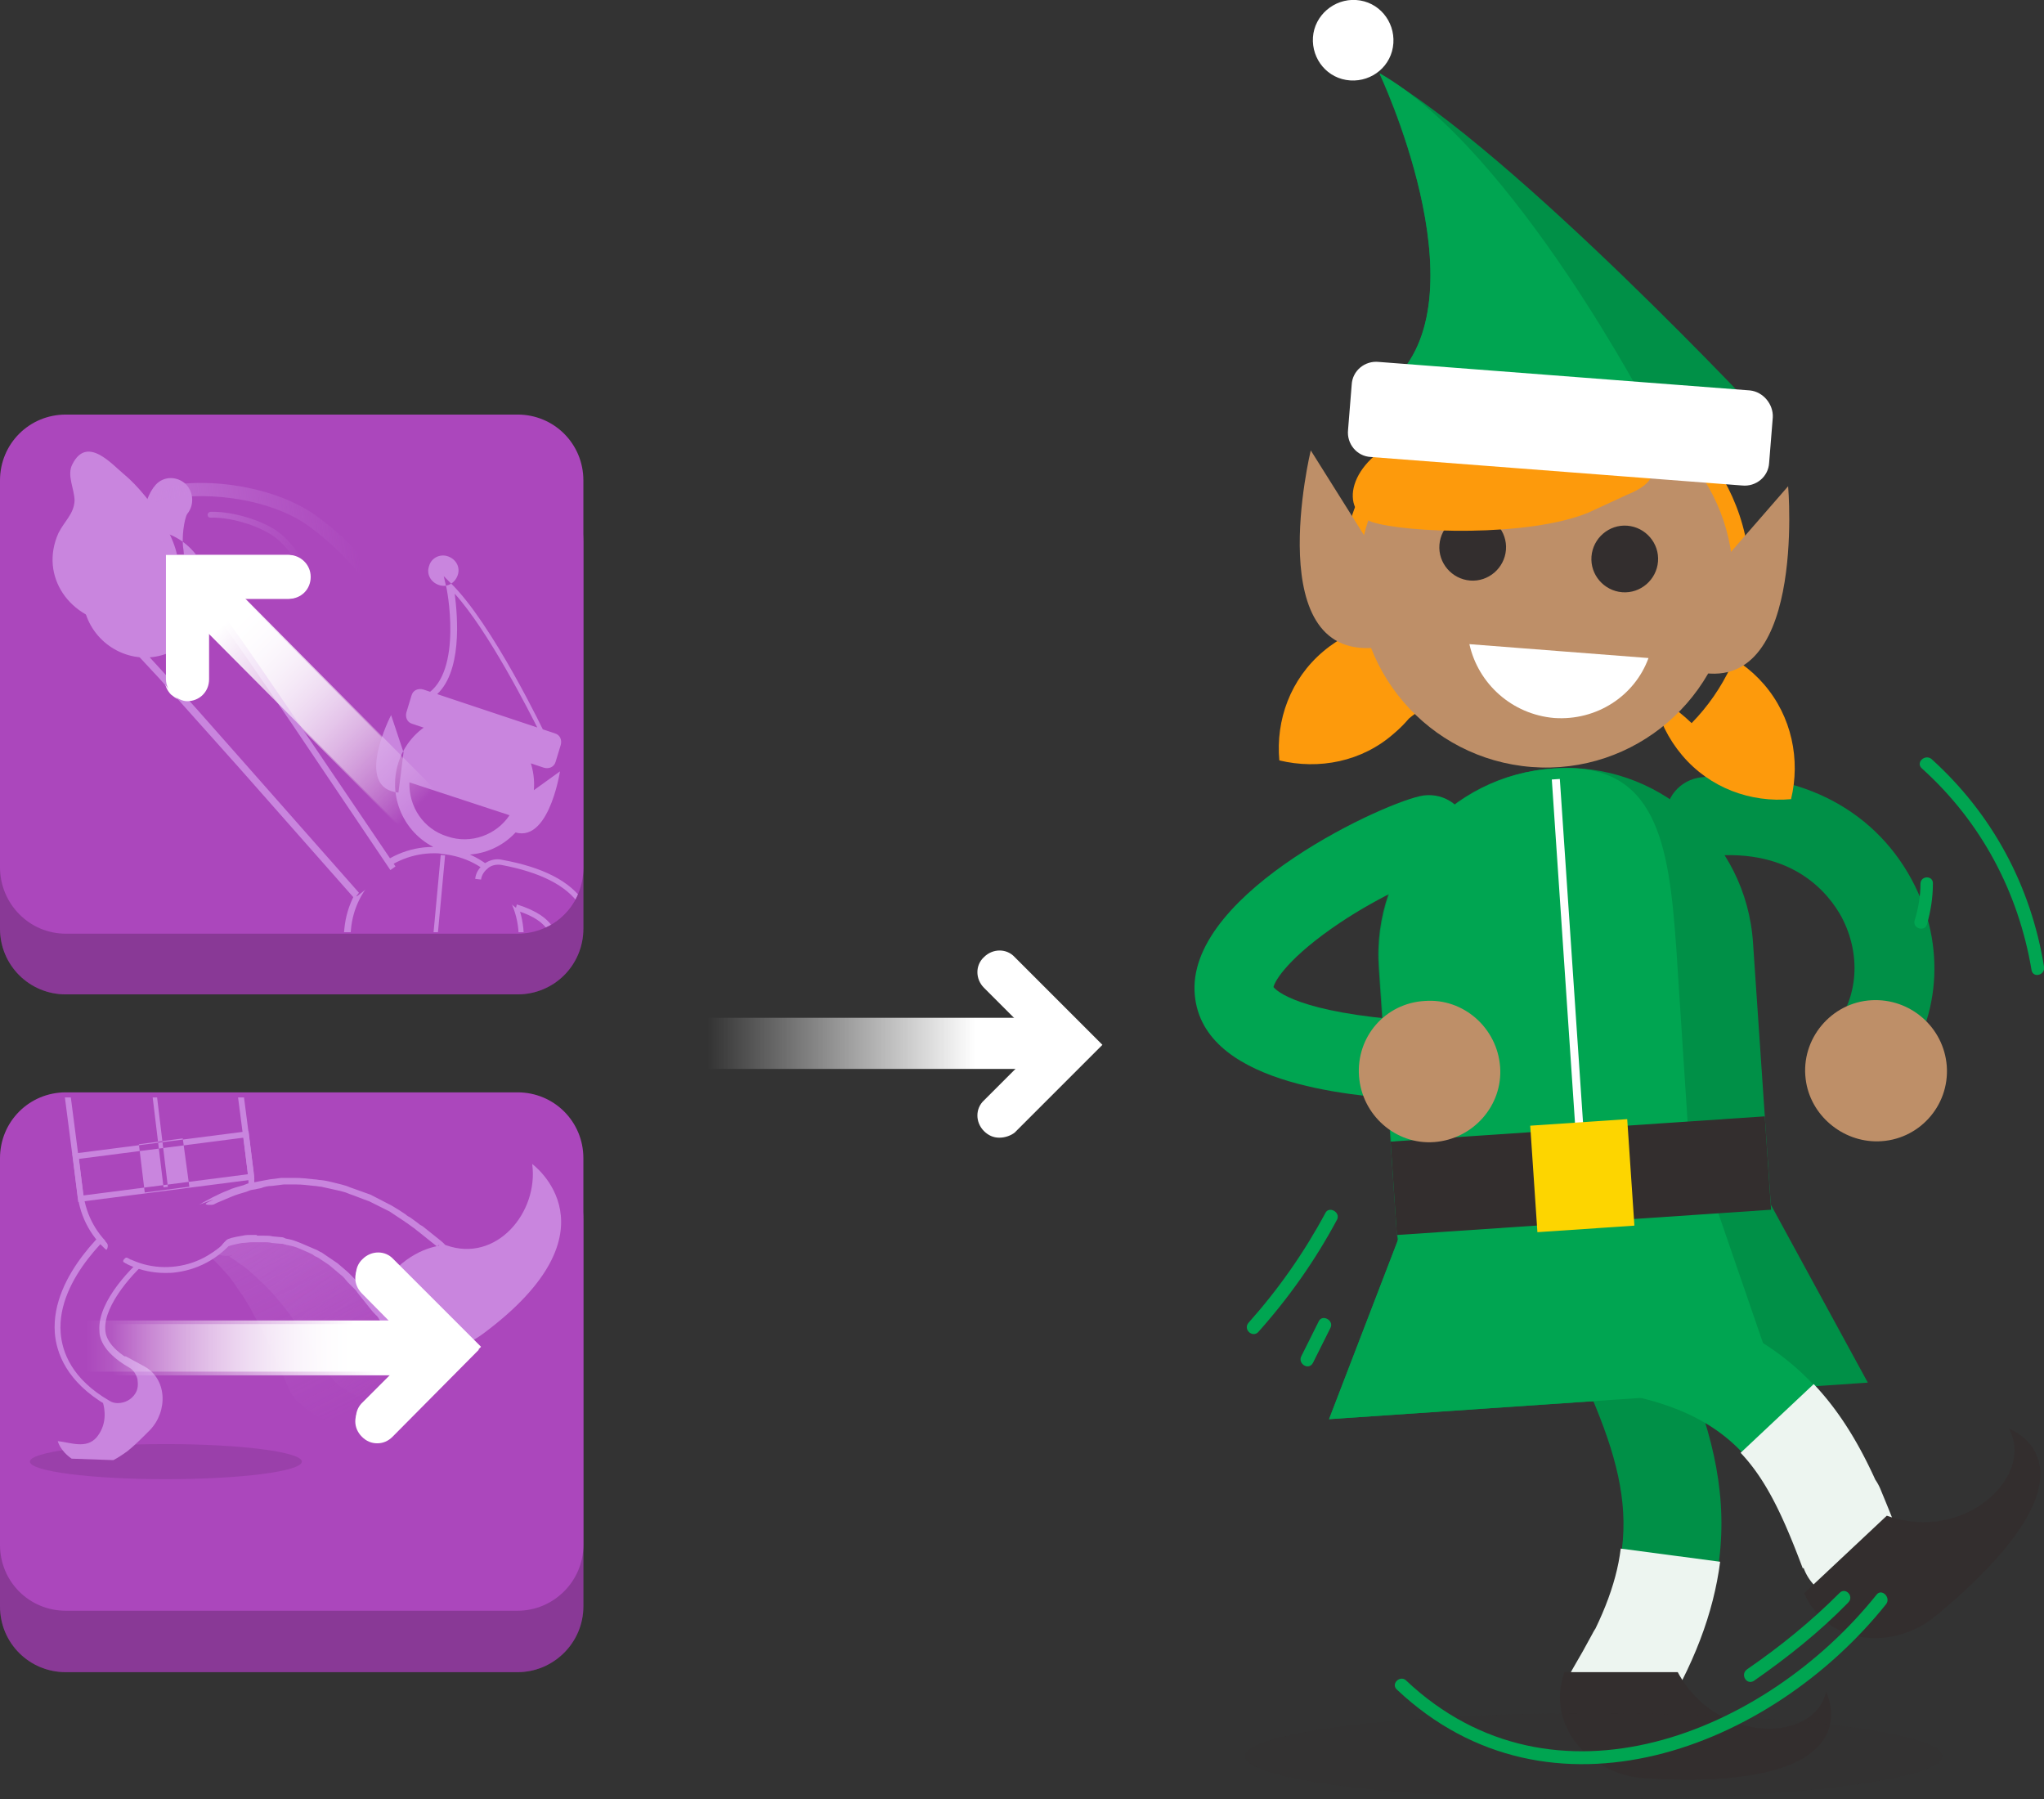 <svg xmlns="http://www.w3.org/2000/svg" xmlns:xlink="http://www.w3.org/1999/xlink" width="279.6" height="246.1" viewBox="0 0 279.6 246.1"><rect x="0" y="0" width="279.6" height="246.1" fill="#333333" stroke="none"/><style>.st0{fill:#009047}.st1{fill:#edf5f0}.st2{fill:#00a551}.st3{fill:#fd9a0c}.st4{fill:#be8f68}.st5{fill:#fff}.st6{fill:#332e2e}.st7{fill:#fdd500}.st8{opacity:.2;fill:#332e2e}.st9{opacity:.11}.st10{fill:#ab47bc}.st11{opacity:.2}.st12{clip-path:url(#SVGID_2_)}.st13{fill:url(#SVGID_3_)}.st14{clip-path:url(#SVGID_5_)}.st15{fill:#c985de}.st16{fill:url(#SVGID_6_)}.st17{opacity:.66;fill:url(#SVGID_7_)}.st18{opacity:.47;fill:url(#SVGID_8_)}.st19{fill:url(#SVGID_9_)}.st20{clip-path:url(#SVGID_11_)}.st21{opacity:.3;clip-path:url(#SVGID_13_);fill:url(#SVGID_14_)}.st22{opacity:.3;fill:url(#SVGID_15_)}.st22,.st23{clip-path:url(#SVGID_13_)}.st24{fill:none}.st25{opacity:.1}.st26{fill:none;stroke:#c985de;stroke-width:10.236;stroke-linecap:round;stroke-miterlimit:10}.st27,.st28{stroke:#d7deda;stroke-width:10.468}.st27{fill:none;stroke-miterlimit:10;stroke-dasharray:15.819,139.577}.st28{stroke-linecap:round;stroke-dasharray:4.653,139.577}.st28,.st29,.st30,.st31{fill:none;stroke-miterlimit:10}.st29{stroke-linecap:round;stroke:#c985de;stroke-width:11.077}.st30,.st31{stroke:#d7deda;stroke-width:11.328;stroke-dasharray:17.119,151.046}.st31{stroke-linecap:round;stroke-dasharray:5.035,151.046}.st32{fill:url(#SVGID_16_)}.st33,.st34{clip-path:url(#SVGID_13_);fill:#c985de}.st34{fill:#ab47bc}.st35{fill:url(#SVGID_17_)}.st36{fill:url(#SVGID_18_)}.st37{fill:url(#SVGID_19_)}.st38{fill:none;stroke:#009047;stroke-width:13.447;stroke-linecap:round;stroke-miterlimit:10}.st39,.st40{stroke:#edf5f0;stroke-width:13.752}.st39{fill:none;stroke-miterlimit:10;stroke-dasharray:20.781,183.364}.st40{stroke-linecap:round;stroke-dasharray:6.112,183.364}.st40,.st41,.st42,.st43,.st44{fill:none;stroke-miterlimit:10}.st41{stroke-linecap:round;stroke:#009047;stroke-width:10.858}.st42{stroke:#fff;stroke-width:1.134}.st43,.st44{stroke:#00a551;stroke-width:13.447;stroke-linecap:round}.st44{stroke-width:10.858}.st45{clip-path:url(#SVGID_21_)}.st46{fill:url(#SVGID_22_)}.st47{clip-path:url(#SVGID_24_)}.st48{fill:url(#SVGID_25_)}.st49{opacity:.66;fill:url(#SVGID_26_)}.st50{opacity:.47;fill:url(#SVGID_27_)}.st51{fill:url(#SVGID_28_)}.st52{clip-path:url(#SVGID_30_)}.st53{opacity:.3;clip-path:url(#SVGID_32_);fill:url(#SVGID_33_)}.st54{opacity:.3;fill:url(#SVGID_34_)}.st54,.st55{clip-path:url(#SVGID_32_)}.st56{fill:url(#SVGID_35_)}.st57,.st58{clip-path:url(#SVGID_32_);fill:#c985de}.st58{fill:#ab47bc}.st59{fill:url(#SVGID_36_)}.st60,.st61,.st62{fill:none;stroke-miterlimit:10}.st60{stroke-linecap:round;stroke:#fff;stroke-width:6}.st61,.st62{stroke:url(#SVGID_37_);stroke-width:7}.st62{stroke:url(#SVGID_38_)}</style><path class="st0" d="M221 238.7c-1.2 0-2.4-.3-3.5-1-3.2-1.9-4.1-6.1-2.2-9.2 10.3-16.8 7.8-26.2-.4-43.7-1.6-3.4-.1-7.4 3.2-8.9 3.4-1.6 7.4-.1 8.9 3.2 8.7 18.6 13.8 33.5-.4 56.5-1.1 1.9-3.3 3.1-5.6 3.1z"/><path class="st1" d="M226.9 235.5l-11.7-7.2c3.7-6.1 5.9-11.5 6.5-16.5l13.6 1.8c-.9 7-3.6 14.2-8.4 21.9zm-5.9 3.3c-1.2 0-2.5-.3-3.6-1-3.2-2-4.2-6.2-2.3-9.5 1-1.7 1.9-3.3 2.7-4.8 1.7-3.4 5.8-4.8 9.2-3.1 3.4 1.7 4.8 5.8 3.1 9.2-.9 1.9-2.1 3.9-3.3 5.8-1.2 2.2-3.5 3.4-5.8 3.4z"/><path class="st0" d="M255.1 149.3c-1.2 0-2.4-.4-3.4-1.2-2.3-1.9-2.7-5.3-.8-7.6 3.3-4.1 3.7-10 1-15.1-1.6-2.9-6.4-9.5-18.1-8.3-3 .3-5.6-1.9-5.9-4.9-.3-3 1.9-5.6 4.9-5.9 12.6-1.2 23.3 4 28.7 14 4.8 8.9 4 19.5-2.1 27-1.1 1.3-2.7 2-4.3 2zm-12.9 15c1 14.1-9.7 26.4-23.9 27.3-14.1 1-26.4-9.7-27.3-23.9l-2.4-35.3c-1-14.1 9.7-26.4 23.9-27.3 14.1-1 26.4 9.7 27.3 23.9l2.4 35.3z"/><path class="st2" d="M231.6 165c1 14.1.9 25.6-13.2 26.6s-26.4-9.7-27.3-23.9l-2.4-35.3c-1-14.1 9.7-26.4 23.9-27.3 14.1-1 15.7 10.4 16.7 24.6l2.3 35.3z"/><path class="st0" d="M241.8 57.8s-34.6-37.1-53.1-47.7c0 0 14.1 29.8 2.2 41.7l50.9 6"/><path class="st2" d="M225.8 56.5S207.2 20.6 188.7 10c0 0 14.1 29.8 2.2 41.7l34.9 4.8z"/><path class="st3" d="M190.7 100.3c4.5-3.8 6.5-9.4 6-14.9-5.3-1.3-11.2-.1-15.7 3.7-4.5 3.8-6.5 9.4-6 14.9 5.4 1.3 11.3.2 15.7-3.7zm39.4 3c-3.8-4.5-5-10.3-3.7-15.7 5.5-.5 11.1 1.6 14.9 6s5 10.3 3.7 15.7c-5.5.5-11.1-1.5-14.9-6zm-38.3-4.1c.5-.6 1.1-1.1 1.8-1.6 6-4.3 13.6-7.8 21.2-6.5 6.4 1.1 12.1 3.5 16.6 7.8 4.4-4.5 7.4-10.6 7.9-17.4 1.2-15.4-10.3-28.8-25.7-30-15.4-1.2-28.8 10.3-30 25.7-.7 8.5 2.6 16.4 8.2 22z"/><path class="st4" d="M237 81.3c-1.1 14.1-13.4 24.7-27.5 23.6-14.1-1.1-24.7-13.4-23.6-27.5 1.1-14.1 13.4-24.7 27.5-23.6 14.1 1 24.7 13.4 23.6 27.5z"/><path class="st5" d="M201 88.1c1.2 5.4 5.8 9.6 11.6 10.1 5.8.4 11-3 12.9-8.2L201 88.1z"/><path class="st4" d="M212.5 87.3l-3.7-.3-.4-5.5 5.4.5z"/><path class="st6" d="M226.8 76.8c-.2 2.5-2.4 4.4-4.9 4.2-2.5-.2-4.4-2.4-4.2-4.9.2-2.5 2.4-4.4 4.9-4.2 2.5.2 4.4 2.4 4.2 4.9zM206 75.2c-.2 2.5-2.4 4.4-4.9 4.2-2.5-.2-4.4-2.4-4.2-4.9.2-2.5 2.4-4.4 4.9-4.2 2.5.2 4.4 2.4 4.2 4.9z"/><path class="st3" d="M217.5 59c-4.6-1.5-15.2-3-23.5.4l-1.6.3c-8.2 3.4-9.2 10.2-4.7 11.7 4.6 1.5 21.4 2.1 29.6-1.3l5.2-2.4c8.4-3.4-.4-7.2-5-8.7z"/><path class="st5" d="M242.5 57.1l-.5 6.2c-.1 1.9-1.8 3.3-3.7 3.1l-50.8-3.9c-1.9-.1-3.3-1.8-3.1-3.7l.5-6.2c.1-1.9 1.8-3.3 3.7-3.1l50.8 3.9c1.8.2 3.2 1.9 3.1 3.7m-62.9-52c-.2 3 2 5.7 5.1 5.9 3 .2 5.7-2 5.9-5.1.2-3-2-5.7-5.1-5.9-3-.2-5.7 2.1-5.9 5.1z"/><path class="st6" d="M214 228.7h15.5c5.2 9.7 18.5 9.9 20.3 2.7 0 0 7.1 13.8-24.9 11.8-7.5-.5-13.5-7.3-10.9-14.5z"/><path class="st5" d="M213.37 106.537l4.615 68.342-1.098.073-4.614-68.342z"/><path class="st0" d="M255.5 189.1l-73.7 5 10-26 50.4-3.4z"/><path class="st2" d="M243.3 189.9l-61.5 4.2 10-26 43-2.9z"/><path class="st6" d="M190.222 156.138l51.182-3.455.862 12.77-51.182 3.456z"/><path class="st4" d="M186.9 73.7l-7.6-12.1s-7.1 29.3 9.5 26.9l-1.9-14.8zm57.7-7.2s2.6 30-13.5 25.1l4.1-14.3 9.4-10.8"/><path class="st7" d="M209.32 153.96l13.268-.897.983 14.566-13.268.895z"/><ellipse class="st8" cx="218" cy="240.2" rx="47.7" ry="5.9"/><path class="st4" d="M266.3 145.8c.4 5.5-3.9 10.2-9.4 10.3-4.9.1-9.3-3.6-9.9-8.5-.7-5.5 3.5-10.5 9-10.8 5.3-.3 9.9 3.7 10.3 9z"/><path class="st2" d="M253.1 218.8c-2.7 0-5.3-1.7-6.3-4.4-5.7-15.1-10.5-24.4-38.3-25-3.7-.1-6.7-3.2-6.6-6.9.1-3.7 3.1-6.6 6.9-6.6 35.4.8 43.8 15.8 50.6 33.7 1.3 3.5-.5 7.4-3.9 8.7-.9.4-1.7.5-2.4.5z"/><path class="st1" d="M246.6 214.5c-2.6-6.9-4.9-12-8.5-15.8l10-9.4c5.7 6 8.9 13.7 11.4 20.4l-12.9 4.8zm6.5 4.4c-2.8 0-5.4-1.7-6.4-4.5-.8-2.2-1.5-3.9-2.1-5.4-1.5-3.5.1-7.5 3.6-9s7.5.1 9 3.6c.7 1.7 1.5 3.6 2.4 6a7 7 0 0 1-4 8.9c-.9.3-1.7.4-2.5.4z"/><path class="st6" d="M246.8 217.9l11.3-10.6c10.6 3.8 20.3-5.4 16.7-11.9 0 0 14.6 5.2-10 25.6-5.9 4.9-15 3.9-18-3.1z"/><path class="st2" d="M192.8 150.4h-.4c-7.8-.6-28.5-2.1-29-14.9-.5-13.7 26.5-26 31.3-26.7 3-.4 5.7 1.6 6.2 4.6.4 3-1.6 5.7-4.6 6.2-1.4.3-7.3 2.8-13 6.6-7 4.7-8.9 7.9-9.1 8.8.4.5 3.4 3.5 18.9 4.6 3 .2 5.2 2.8 5 5.8-.1 2.9-2.5 5-5.3 5z"/><path class="st4" d="M185.9 147.2c.4 5.3 5 9.4 10.3 9 5.3-.4 9.4-5 9-10.3-.4-5.3-5-9.4-10.3-9-5.4.3-9.4 4.9-9 10.3z"/><path class="st2" d="M181.3 165.9c-2.9 5.4-6.4 10.4-10.5 15-.8.9.5 2.1 1.3 1.3 4.2-4.7 7.8-9.8 10.8-15.4.5-1-1.1-1.9-1.6-.9zm-.9 14.8l-2.4 4.8c-.5 1 1 2 1.6.9l2.4-4.8c.5-1-1.1-1.9-1.6-.9zm10.7 50.4c20.9 19.7 51.1 8.1 66.9-11.7.7-.9-.6-2.2-1.3-1.3-15.2 19-44.2 30.8-64.4 11.7-.8-.7-2.1.5-1.2 1.3zm60.5-13.2c-3.9 3.9-8.1 7.3-12.6 10.4-1 .7-.1 2.2.9 1.6 4.6-3.2 9-6.7 12.9-10.7.9-.9-.4-2.2-1.2-1.3zm11.3-112.8c8.1 7.3 13.2 16.9 15 27.6.2 1.1 1.9.7 1.7-.5-1.8-11.1-7.1-20.9-15.4-28.4-.9-.7-2.2.5-1.3 1.3zm-.2 15.8c0 1.7-.3 3.4-.8 5-.3 1.1 1.4 1.6 1.7.5.5-1.8.8-3.6.8-5.5.1-1.2-1.7-1.2-1.7 0z"/><path class="st10" d="M9 136h61.8c5 0 9-4 9-9V74.1c0-5-4-9-9-9H9c-5 0-9 4-9 9V127c0 5 4 9 9 9z"/><path class="st11" d="M9 136h61.8c5 0 9-4 9-9V74.1c0-5-4-9-9-9H9c-5 0-9 4-9 9V127c0 5 4 9 9 9z"/><path class="st10" d="M9 127.7h61.8c5 0 9-4 9-9v-53c0-5-4-9-9-9H9c-5 0-9 4-9 9v52.9c0 5 4 9.1 9 9.1z"/><defs><path id="SVGID_1_" d="M9 127.7h61.8c5 0 9-4 9-9v-53c0-5-4-9-9-9H9c-5 0-9 4-9 9v52.9c0 5 4 9.1 9 9.1z"/></defs><clipPath id="SVGID_2_"><use xlink:href="#SVGID_1_" overflow="visible"/></clipPath><g class="st12"><g id="XMLID_6_"><path class="st5" d="M23.4 95c-.5-.5-.9-1.3-.9-2.1v-17h16.8c1.6 0 3 1.3 3 3s-1.3 3-3 3H28.4v11c0 1.7-1.3 3-3 3-.7 0-1.4-.4-2-.9z"/><linearGradient id="SVGID_3_" gradientUnits="userSpaceOnUse" x1="-5858.53" y1="-9160.635" x2="-5779.666" y2="-9160.635" gradientTransform="matrix(.425 .429 -.425 .429 -1377.974 6517.761)"><stop offset=".232" stop-color="#fff"/><stop offset="1" stop-color="#fff" stop-opacity="0"/></linearGradient><path class="st13" d="M58.1 116.6L24.5 82.8l4.9-4.9L63 111.7z"/></g><defs><path id="SVGID_4_" d="M.6 56.5h79.2v71H.6z"/></defs><clipPath id="SVGID_5_"><use xlink:href="#SVGID_4_" overflow="visible"/></clipPath><g class="st14"><path class="st15" d="M75.5 101.8l-17.9-6.3.7-.5c5.1-3.1 2.8-14.8 2.7-14.9l-.3-1.3.9.9c5.7 5.5 12.9 20.5 13.2 21.2l.7.9zm-16-6.6l14.4 5.1c-1.6-3.2-7.1-14-11.7-19.1.4 3.1 1.1 10.9-2.7 14zm-4.3 7.7l-1.7-5.1s-5.2 10 1 10.6l.7-5.5zm17.1 5.7l4.3-3.1s-1.7 11.1-7.1 7.9l2.8-4.8zm.3 1.7c-1.6 5-7 7.8-12 6.1-5-1.7-7.7-7.1-6.1-12.1 1.6-5 7-7.8 12-6.1 5 1.6 7.7 7 6.1 12.1zM56 107c-.1 3.3 1.9 6.4 5.2 7.4 3.2 1.1 6.7-.2 8.5-2.9L56 107zm13.3.7c-.3.9-1.3 1.4-2.1 1.1-.9-.3-1.4-1.3-1.1-2.2.3-.9 1.3-1.4 2.1-1.1.9.3 1.4 1.3 1.1 2.2zm-7.3-2.5c-.3.9-1.3 1.4-2.1 1.1-.9-.3-1.4-1.3-1.1-2.2.3-.9 1.3-1.4 2.1-1.1.9.3 1.4 1.3 1.1 2.2zm14-1c-.2.7-.9 1-1.6.8l-18-6c-.7-.2-1-.9-.8-1.6l.7-2.3c.2-.7.9-1 1.6-.8l18 6c.7.2 1 .9.8 1.6l-.7 2.3zM58.7 77.4c-.4 1.1.2 2.2 1.3 2.6 1.1.4 2.2-.2 2.6-1.3.4-1.1-.2-2.2-1.3-2.6-1.1-.4-2.3.2-2.6 1.3zm15.5 59.7c-.2 2.5-2.4 4.3-4.9 4.1-2.5-.2-4.3-2.4-4.1-4.9.2-2.5 2.4-4.3 4.9-4.1 2.5.2 4.3 2.4 4.1 4.9zm-16.3 20.1c-.4 0-.8 0-1.2-.1-3.3-.3-6.2-1.9-8.3-4.4-2.1-2.5-3.1-5.8-2.8-9.1l1.5-16.5c.6-6.8 6.6-11.9 13.4-11.2 3.3.3 6.2 1.9 8.3 4.4 2.1 2.5 3.1 5.8 2.8 9.1l-1.5 16.5c-.3 3.3-1.9 6.3-4.4 8.4-2.2 1.9-4.9 2.9-7.8 2.9zm1.5-40.5c-5.9 0-10.9 4.5-11.4 10.5l-1.5 16.5c-.3 3.1.6 6.1 2.6 8.5 2 2.4 4.7 3.8 7.8 4.1 3.1.3 6-.6 8.4-2.6 2.4-2 3.8-4.8 4.1-7.8l1.5-16.5c.3-3.1-.6-6.1-2.6-8.5-2-2.4-4.7-3.8-7.8-4.1-.4-.1-.8-.1-1.1-.1zm.888.24l.597.056-2.977 32.06-.597-.054zM46 144.2l23.7 2.2.5-5.9-23.7-2.2zm8.9 1.1l6.1.6.6-6.7-6.1-.6z"/><path class="st10" d="M48.8 122.6s-7.9-9-15.8-17.9c-4-4.5-7.9-8.9-10.9-12.2-3-3.3-5-5.4-5-5.4-2.4-2.5-2.3-6.4.2-8.8 2.4-2.4 6.3-2.3 8.7.2.2.2.3.4.5.6v.1s1.8 2.5 4.4 6.2c2.6 3.7 6 8.6 9.4 13.6l13.4 19.8"/><linearGradient id="SVGID_6_" gradientUnits="userSpaceOnUse" x1="54.154" y1="99.522" x2="15.028" y2="99.522"><stop offset=".153" stop-color="#C985DE"/><stop offset=".923" stop-color="#C985DE"/></linearGradient><path class="st16" d="M48.5 122.9L32.7 105c-4.5-5-8.2-9.2-10.9-12.2-3-3.2-5-5.4-5-5.4-2.5-2.6-2.4-6.8.2-9.3 1.3-1.2 2.9-1.9 4.7-1.8 1.8 0 3.4.8 4.6 2 .2.2.4.4.5.6.1.1 1.9 2.6 4.5 6.2 2.4 3.3 5.5 7.9 9.4 13.6l13.4 19.8-.7.5L40 99.1c-3.9-5.7-7-10.3-9.4-13.6-2.6-3.7-4.4-6.1-4.4-6.2-.2-.2-.3-.4-.5-.6-1.1-1.1-2.5-1.7-4-1.8-1.5 0-3 .5-4.1 1.6-1.1 1.1-1.7 2.5-1.8 4 0 1.5.5 3 1.6 4.1 0 0 2 2.1 5 5.4 2.7 2.9 6.5 7.2 10.9 12.2l15.8 17.9-.6.8z"/><path class="st15" d="M11.5 83.1c1 4.7 5.7 7.7 10.3 6.6s7.6-5.7 6.6-10.4-5.7-7.7-10.3-6.6-7.6 5.7-6.6 10.4zm8.3-.7c-1.3 0-2.4-.8-2.8-2.1-.6-2.1.9-3.4 1.7-4.1l.6-.6c-.3-2.4.1-7.2 2-9.3 1.1-1.2 2.9-1.2 4.1-.1 1.1 1.1 1.2 2.9.2 4.1-.4.7-.8 3.3-.5 4.9.4 2.8-1.6 4.6-2.6 5.4l-.1.1c-.3.8-1 1.4-1.8 1.6-.2.1-.5.1-.8.1z"/><linearGradient id="SVGID_7_" gradientUnits="userSpaceOnUse" x1="-3298.131" y1="293.691" x2="-3265.126" y2="293.691" gradientTransform="scale(-1 1) rotate(6.78 148.139 27575.526)"><stop offset=".116" stop-color="#C985DE" stop-opacity="0"/><stop offset="1" stop-color="#C985DE"/></linearGradient><path class="st17" d="M55.4 89.1c-.4 0-.7-.2-.8-.6-1.8-6.1-6.4-12.2-12.3-16.5-5.6-4.1-15.4-5-20.6-3.4-.4.1-.9-.1-1.1-.6-.1-.4.1-.9.5-1.1 5.7-1.8 15.9-.8 22.1 3.6 6.4 4.6 11.1 10.9 13 17.4.1.4-.1.9-.6 1-.1.2-.1.2-.2.2z"/><linearGradient id="SVGID_8_" gradientUnits="userSpaceOnUse" x1="-3799.841" y1="427.16" x2="-3783.85" y2="427.16" gradientTransform="matrix(-.987 -.103 -.162 .682 -3636.95 -608.767)"><stop offset=".116" stop-color="#C985DE" stop-opacity="0"/><stop offset="1" stop-color="#C985DE"/></linearGradient><path class="st18" d="M41.8 80.4c-.2 0-.4-.2-.4-.4 0-2-1.3-4.4-3.5-6.3-1.9-1.6-6.1-3-9.1-2.9-.3 0-.4-.2-.4-.4s.2-.4.4-.4c2.9-.1 7.5 1.2 9.7 3.1 2.4 2.1 3.7 4.6 3.8 6.9-.1.3-.3.4-.5.4z"/><path class="st15" d="M15.9 85.3c3.9.2 5.6-2.1 7.9-5.6 2.5-3.9-3.4-12-6.8-14.8-1.7-1.4-5.1-5.4-7.1-1.4-.8 1.5.3 3.4.3 5-.1 1.8-1.4 2.8-2.2 4.4-2.7 6 1.7 11.9 7.9 12.4z"/><path class="st10" d="M65.6 120.3c.3-1.5 1.7-2.6 3.2-2.3 5.4.9 9.1 2.8 10.9 5.6 1.3 1.9 1.7 4.2 1.1 6.6-1.3 5.9-7.7 8-10.5 8.9-.3.1-.6.1-.9.1-1.2 0-2.3-.8-2.7-2-.5-1.5.3-3.1 1.8-3.5 2.9-.9 6.2-2.3 6.7-4.7.3-1.2-.1-1.9-.3-2.3-.4-.7-1.6-1.7-4.4-2.6"/><path class="st15" d="M69.5 139.7c-1.4 0-2.6-.9-3.1-2.3-.5-1.7.4-3.5 2.1-4.1 2.8-.9 6-2.2 6.5-4.4.2-1.1 0-1.6-.3-2-.4-.5-1.4-1.6-4.2-2.4l.2-.8c2.9.9 4.1 2 4.7 2.8.3.5.7 1.2.4 2.6-.6 2.6-4 4-7 5-1.3.4-2 1.8-1.6 3 .4 1.2 1.8 2 3 1.6 2.7-.9 9-2.9 10.2-8.6.5-2.3.1-4.5-1.1-6.3-1.8-2.7-5.4-4.5-10.7-5.5-.6-.1-1.3 0-1.8.4s-.9.9-1 1.6l-.8-.1c.1-.9.6-1.6 1.3-2.1.7-.5 1.6-.7 2.4-.5 5.5 1 9.3 2.9 11.2 5.8 1.3 2 1.8 4.4 1.2 7-1.3 6.1-8 8.3-10.8 9.2-.1 0-.4.1-.8.1z"/></g><g id="XMLID_29_"><path class="st5" d="M23.6 95c-.5-.5-.9-1.3-.9-2.1v-17h16.8c1.6 0 3 1.3 3 3s-1.3 3-3 3H28.6v11c0 1.7-1.3 3-3 3-.7 0-1.4-.4-2-.9z"/><linearGradient id="SVGID_9_" gradientUnits="userSpaceOnUse" x1="-5858.425" y1="-9160.739" x2="-5779.561" y2="-9160.739" gradientTransform="matrix(.425 .429 -.425 .429 -1377.837 6517.761)"><stop offset=".232" stop-color="#fff"/><stop offset="1" stop-color="#fff" stop-opacity="0"/></linearGradient><path class="st19" d="M58.3 116.6L24.7 82.8l4.9-4.9 33.6 33.8z"/></g></g><path class="st10" d="M70.8 228.7H9c-5 0-9-4-9-9v-52.9c0-5 4-9 9-9h61.8c5 0 9 4 9 9v52.9c0 5-4.1 9-9 9z"/><path class="st11" d="M70.8 228.7H9c-5 0-9-4-9-9v-52.9c0-5 4-9 9-9h61.8c5 0 9 4 9 9v52.9c0 5-4.1 9-9 9z"/><path class="st10" d="M70.8 220.3H9c-5 0-9-4-9-9v-52.9c0-5 4-9 9-9h61.8c5 0 9 4 9 9v52.9c0 5-4.1 9-9 9z"/><defs><path id="SVGID_10_" d="M70.8 220.3H9c-5 0-9-4-9-9v-52.9c0-5 4-9 9-9h61.8c5 0 9 4 9 9v52.9c0 5-4.1 9-9 9z"/></defs><clipPath id="SVGID_11_"><use xlink:href="#SVGID_10_" overflow="visible"/></clipPath><g class="st20"><defs><path id="SVGID_12_" d="M.6 150.1h78.6v70.4H.6z"/></defs><clipPath id="SVGID_13_"><use xlink:href="#SVGID_12_" overflow="visible"/></clipPath><linearGradient id="SVGID_14_" gradientUnits="userSpaceOnUse" x1="54.289" y1="189.943" x2="31.574" y2="157.913"><stop offset="0" stop-color="#C985DE" stop-opacity="0"/><stop offset="1" stop-color="#C985DE"/></linearGradient><path class="st21" d="M45.1 188s-.9-1.3-2.1-3.3c-.6-.9-1.2-1.9-2-3-.4-.5-.8-1.1-1.2-1.7-.4-.6-.9-1.1-1.3-1.7-.5-.5-.9-1.1-1.4-1.6-.5-.5-.9-1-1.4-1.4-.4-.4-.9-.9-1.3-1.2-.4-.4-.8-.7-1.2-1-.4-.2-.7-.5-1-.7-.3-.2-.5-.3-.6-.4-.1 0-.1-.1-.2-.1v-.1h.1c.2 0 .2-.1.2-.1-1.9.4-3.8-.9-4.1-2.8-.4-1.9.9-3.8 2.8-4.2 0 0 .1 0 .4-.1.1 0 .3 0 .5-.1h1.3c.5 0 1.1.1 1.8.2s1.3.2 2.1.4c.7.2 1.5.4 2.2.7.8.3 1.5.6 2.3.9.8.3 1.5.7 2.4 1.1.8.4 1.5.8 2.3 1.3.7.5 1.5.9 2.2 1.3.7.5 1.4.9 2.1 1.4 1.4.9 2.6 1.8 3.7 2.6 1.9 1.4 3.2 2.4 3.2 2.4 3.6 2.7 4.4 7.9 1.7 11.5-2.7 3.6-7.8 4.4-11.4 1.7-1-.5-1.6-1.2-2.1-2z"/><linearGradient id="SVGID_15_" gradientUnits="userSpaceOnUse" x1="48.189" y1="193.132" x2="30.624" y2="157.963"><stop offset="0" stop-color="#C985DE" stop-opacity="0"/><stop offset="1" stop-color="#C985DE"/></linearGradient><path class="st22" d="M39.4 189.7s-.6-1.4-1.6-3.6c-.5-.9-.9-2.1-1.5-3.3-.3-.6-.6-1.2-1-1.9-.3-.6-.7-1.2-1-1.9-.4-.6-.7-1.2-1.1-1.8-.4-.5-.8-1.1-1.1-1.6-.4-.5-.7-1-1.1-1.4-.4-.4-.7-.8-1-1.1l-.8-.8c-.2-.2-.4-.4-.6-.5-.1 0-.1-.1-.1-.1v-.1h.3c-1.9.1-3.6-1.4-3.7-3.4-.1-2 1.4-3.6 3.4-3.7h.9c.2 0 .4 0 .6.1.2 0 .5.1.7.1.5.1 1.1.2 1.7.4.6.2 1.3.4 2 .7.7.3 1.4.6 2.1 1 .7.4 1.4.8 2.2 1.3.7.5 1.4 1 2.2 1.5.7.5 1.4 1.1 2.1 1.6.7.6 1.3 1.1 2 1.7.7.6 1.3 1.1 1.9 1.7 1.2 1.1 2.3 2.2 3.2 3.1 1.7 1.7 2.8 2.9 2.8 2.9 3.2 3.2 3.1 8.4-.1 11.6-3.2 3.2-8.4 3.1-11.6-.1-.9-.6-1.4-1.5-1.8-2.4z"/><g class="st23"><path class="st24" d="M18.5 169.3s-15.5 12.3-2.3 20"/><ellipse transform="rotate(-180 22.695 199.903)" class="st25" cx="22.7" cy="199.9" rx="18.6" ry="2.4"/><path class="st15" d="M17.4 198.5c-.7.5-1.3.9-1.9 1.2l-5.7-.2c-1.6-1.1-1.9-2.4-1.9-2.4 1.8.2 3.9 1.1 5.3-.5 1-1.2 1.4-2.8.9-4.7l1.3-3.2c.4-1.1.6-3.1 1.8-3.2l2.4 1.3c3.3 1.7 3.4 6.2.9 8.8-1.2 1.2-2.2 2.2-3.1 2.9z"/><path class="st10" d="M16.1 192.3c1.1 0 2.2-.5 2.8-1.6.8-1.5.3-3.4-1.1-4.2-3.6-2.1-3.8-4-3.8-4.7-.3-3.9 4.7-8.8 6.4-10.2 1.3-1.1 1.6-3 .5-4.4-1.1-1.3-3-1.6-4.3-.5-1 .8-9.3 7.6-8.8 15.5.2 2.7 1.5 6.5 6.9 9.6.5.4.9.5 1.4.5z"/><path class="st15" d="M16.3 192.7h-.1c-.6 0-1.1-.2-1.6-.5-5.5-3.2-6.9-7.2-7.1-9.9-.6-8.1 8-15.1 8.9-15.8 1.5-1.2 3.7-.9 4.9.6 1.2 1.5.9 3.7-.6 4.9-2.2 1.7-6.5 6.4-6.3 9.8 0 .6.2 2.4 3.6 4.3.8.5 1.4 1.2 1.6 2.1.2.9.1 1.9-.3 2.7-.6 1.2-1.8 1.8-3 1.8zm-.2-.8c1 0 1.9-.5 2.4-1.3.4-.6.4-1.3.3-2-.2-.7-.6-1.3-1.2-1.6-3.8-2.2-4-4.3-4-5-.3-4.1 4.7-9 6.6-10.5 1.2-.9 1.3-2.6.4-3.8-.9-1.2-2.6-1.4-3.7-.5-.9.7-9.2 7.5-8.6 15.1.2 2.6 1.5 6.3 6.7 9.3.3.2.7.3 1.1.3z"/></g><g class="st23"><path class="st10" d="M11 163.4c.8 6.5 6.7 11.1 13.1 10.2 6.4-.8 11-6.8 10.2-13.2l-2.1-16.2c-.8-6.5-6.7-11.1-13.1-10.2-6.4.8-11 6.8-10.2 13.2l2.1 16.2z"/><path class="st15" d="M22.6 174.1c-2.7 0-5.3-.9-7.4-2.6-2.6-2-4.2-4.9-4.6-8.1l-2.1-16.2c-.4-3.2.5-6.5 2.4-9s4.9-4.2 8.1-4.7c3.2-.4 6.4.5 9 2.5 2.6 2 4.2 4.9 4.6 8.1l2.1 16.2c.8 6.7-3.9 12.8-10.5 13.7-.6.1-1.1.1-1.6.1zm-2-39.8c-.5 0-1 0-1.5.1-3 .4-5.7 1.9-7.5 4.3s-2.7 5.4-2.3 8.4l2.1 16.2c.4 3 1.9 5.7 4.3 7.6 2.4 1.9 5.4 2.7 8.4 2.3 6.2-.8 10.6-6.5 9.8-12.8l-2.1-16.2c-.4-3-1.9-5.7-4.3-7.6-2-1.5-4.4-2.3-6.9-2.3z"/><path class="st10" d="M14.2 170.8c-.1 1.4.7 2.4 1.9 2.5.4 0 .8-.1 1.2-.4.1-.1-.9-.2-.2-.8.3-.3.8.2.8.2.3-.4.4-.9.5-1.5.1-1.4-.9-2.6-2.1-2.7-.9 0-1.6.6-1.9 1.6 0 .2.5.3.3 1-.2.6-.5-.1-.5.1z"/><path class="st15" d="M19.61 134.525l3.355 27.8-.596.07-3.355-27.798zM10.7 164.4l-.8-6.6 24.1-3.1.8 6.6-24.1 3.1zm.1-5.9l.6 5 22.5-2.9-.6-5-22.5 2.9zm9 4.6l6.1-.8-.9-6.6-6 .8z"/></g><g class="st23"><path class="st10" d="M60 170.2s-.4-.3-1.1-.8c-.3-.3-.7-.6-1.2-1-.3-.2-.4-.4-.8-.6-.4-.2-.7-.5-1.1-.8-.8-.5-1.6-1.1-2.5-1.7-.9-.5-1.9-.9-2.9-1.4-1-.4-2.1-.8-3.2-1.2-1.2-.3-2.3-.6-3.5-.8-1.2-.1-2.4-.3-3.5-.3h-1.7c-.6.1-1.1.1-1.7.2-.5 0-1.1.1-1.6.3l-1.5.3c-.9.3-1.8.5-2.6.9-.8.3-1.5.6-2.1.9-.6.3-1.1.6-1.6.9-.4.3-.8.5-1 .6-.3.2-.4.3-.4.3-1.2.9-1.5 2.5-.7 3.8.7 1.1 2.1 1.5 3.3.9l.3-.1.2-.1c.2-.1.4-.2.8-.3.3-.1.8-.2 1.3-.4.5-.1 1.1-.2 1.7-.3.6-.1 1.3-.1 2-.2H36c.4 0 .7 0 1.1.1.4 0 .7.1 1.1.1.4.1.8.2 1.1.3.8.1 1.5.5 2.2.7.7.3 1.4.7 2.1 1 .6.4 1.3.8 1.9 1.2.6.5 1.1.9 1.6 1.4.5.4.8.9 1.2 1.3l.5.5c.2.2.4.5.6.7.4.5.7.9 1 1.2.5.7.8 1.1.8 1.1 2.1 2.7 6.1 3.1 8.8 1 2.7-2.2 3.1-6.1 1-8.8-.3-.2-.6-.6-1-.9z"/><linearGradient id="SVGID_16_" gradientUnits="userSpaceOnUse" x1="1290.197" y1="222.156" x2="1327.549" y2="211.02" gradientTransform="scale(-1 1) rotate(6.95 1009.736 -10945.078)"><stop offset="0" stop-color="#C985DE"/><stop offset=".762" stop-color="#C985DE"/><stop offset="1" stop-color="#C985DE"/></linearGradient><path class="st32" d="M56.1 181.8h-.7c-1.8-.2-3.3-1.1-4.5-2.5l-2-2.5c-.1-.2-.2-.3-.3-.4l-.5-.5-.5-.5c-.2-.2-.4-.5-.7-.8L45 173l-1.5-1c-.2-.1-.5-.2-.7-.4-.4-.2-.8-.4-1.3-.6-.2-.1-.5-.2-.7-.3-.5-.2-.9-.3-1.4-.4-.2 0-.3-.1-.5-.1-.2-.1-.4-.1-.6-.1l-1.1-.1c-.4-.1-.7-.1-1.1-.1h-1.6c-.5 0-.9.1-1.4.1-.5.1-1 .2-1.4.3l-.3.1c-.5.1-.9.2-1.2.3-.3.1-.6.2-.7.3-.2.1-.2.1-.3.1l-.2.1c-1.4.6-3 .1-3.8-1.1-1-1.4-.6-3.4.8-4.4l.4-.3c.2-.2.6-.4 1-.7.4-.3.9-.5 1.6-.9l.2-.1c.6-.3 1.2-.6 2-.9.6-.3 1.4-.5 2.1-.7l.5-.2c.3-.1.7-.2 1-.2l.5-.1c.5-.1 1.1-.2 1.6-.3l1.6-.2h1.8c.9 0 1.8.1 2.7.2.3 0 .6.1.9.1 1 .1 1.9.4 2.8.6l.7.2.5.2c.9.3 1.9.7 2.8 1l2.9 1.5c.7.4 1.3.8 1.9 1.2.2.2.4.3.6.4l1.1.8c.2.2.4.3.6.4l2.5 2c.4.3.7.7 1 1 1.1 1.4 1.6 3.1 1.4 4.9-.2 1.8-1.1 3.4-2.5 4.5-1.1 1.2-2.6 1.7-4.1 1.7zM35.2 169h.9c.4 0 .8 0 1.2.1l1.1.1c.3 0 .5.1.7.2l.5.1c.5.1 1 .3 1.5.5.2.1.5.2.7.3.5.2.9.4 1.4.6.3.1.5.3.8.4l2.2 1.5 1.4 1.2.8.8c.2.2.3.3.4.5l.5.5c.1.1.3.3.4.5l2 2.5c2 2.5 5.7 2.9 8.2.9 1.2-1 2-2.4 2.1-3.9.2-1.6-.3-3.1-1.2-4.3l-.9-.9.2-.4-.3.3-2.5-2c-.1-.1-.3-.2-.5-.4l-1.1-.8c-.2-.1-.4-.3-.6-.4l-1.8-1.2-2.8-1.4c-.9-.3-1.8-.7-2.7-1l-.5-.2-.7-.2-2.7-.6c-.3 0-.6-.1-.9-.1-.9-.1-1.7-.2-2.5-.2h-1.7l-1.6.2c-.5 0-1 .1-1.5.3l-.5.1c-.3.1-.7.1-1 .2l-.5.2c-.7.2-1.4.4-2.1.7-.7.3-1.4.6-1.9.8l-.2.1c-.6.3-1.1.6-1.5.8-.4.3-.7.5-1 .6l-.4.3c-1 .7-1.3 2.2-.6 3.2.6.9 1.8 1.2 2.8.8l.4-.2h.1c.2-.1.4-.2.8-.3.3-.1.8-.2 1.3-.4l.3-.1c.4-.1.9-.2 1.5-.3.4-.1.9-.1 1.4-.1h.6c-.2.1-.1.1 0 .1z"/></g><path class="st33" d="M51.1 178.9s-.2-2.3 3.2-5.5c3.4-3.2 6.7-3.1 6.7-3.1 6.9 2.5 12.7-4.5 11.8-11.1 0 0 12.4 9-6.7 23.2-5.1 3.8-12.2 3.3-15-3.5z"/><path class="st34" d="M33 164.3s-6.8 1.1-4.3 0-6 2.2-6 2.2-.7 3.2-.3 3.6c.4.4 3.5 2.1 3.5 2.1l3.1-.9s1.1-.6 1.5-1.2c.8-1 5.5-4.4 2.5-5.8z"/><g id="XMLID_33_"><path class="st5" d="M51.6 197.4c.8 0 1.5-.3 2.1-.9l11.8-11.9-11.8-11.9c-1.2-1.2-3-1.2-4.2 0-1.2 1.2-1.2 3 0 4.2l7.6 7.7-7.6 7.7c-1.2 1.2-1.2 3 0 4.2.6.6 1.3.9 2.1.9z"/><linearGradient id="SVGID_17_" gradientUnits="userSpaceOnUse" x1="-10421.945" y1="-7536.908" x2="-10343.674" y2="-7536.908" gradientTransform="matrix(-.602 0 0 .606 -6211.556 4753.13)"><stop offset=".232" stop-color="#fff"/><stop offset="1" stop-color="#fff" stop-opacity="0"/></linearGradient><path class="st35" d="M12.2 181.1h47.1v7H12.2z"/></g></g><g id="XMLID_2_"><path class="st5" d="M51.7 196.9c-.8 0-1.5-.3-2.1-.9-1.2-1.2-1.2-3.1 0-4.2l7.7-7.7-7.7-7.7c-1.2-1.2-1.2-3.1 0-4.2 1.2-1.2 3.1-1.2 4.2 0l12 12-12 12c-.5.4-1.3.7-2.1.7z"/><linearGradient id="SVGID_18_" gradientUnits="userSpaceOnUse" x1="-8067.058" y1="-8068.193" x2="-8019.276" y2="-8068.193" gradientTransform="matrix(-1 0 0 1 -8007.481 8252.265)"><stop offset=".232" stop-color="#fff"/><stop offset="1" stop-color="#fff" stop-opacity="0"/></linearGradient><path class="st36" d="M11.8 180.6h47.8v7H11.8z"/></g><g id="XMLID_3_"><path class="st5" d="M136.7 155.6c-.8 0-1.5-.3-2.1-.9-1.2-1.2-1.2-3.1 0-4.2l7.7-7.7-7.7-7.7c-1.2-1.2-1.2-3.1 0-4.2 1.2-1.2 3.1-1.2 4.2 0l12 12-12 12c-.5.4-1.3.7-2.1.7z"/><linearGradient id="SVGID_19_" gradientUnits="userSpaceOnUse" x1="-8067.058" y1="-8068.193" x2="-8019.276" y2="-8068.193" gradientTransform="matrix(-1 0 0 1 -7922.481 8210.895)"><stop offset=".232" stop-color="#fff"/><stop offset="1" stop-color="#fff" stop-opacity="0"/></linearGradient><path class="st37" d="M96.8 139.2h47.8v7H96.8z"/></g></svg>